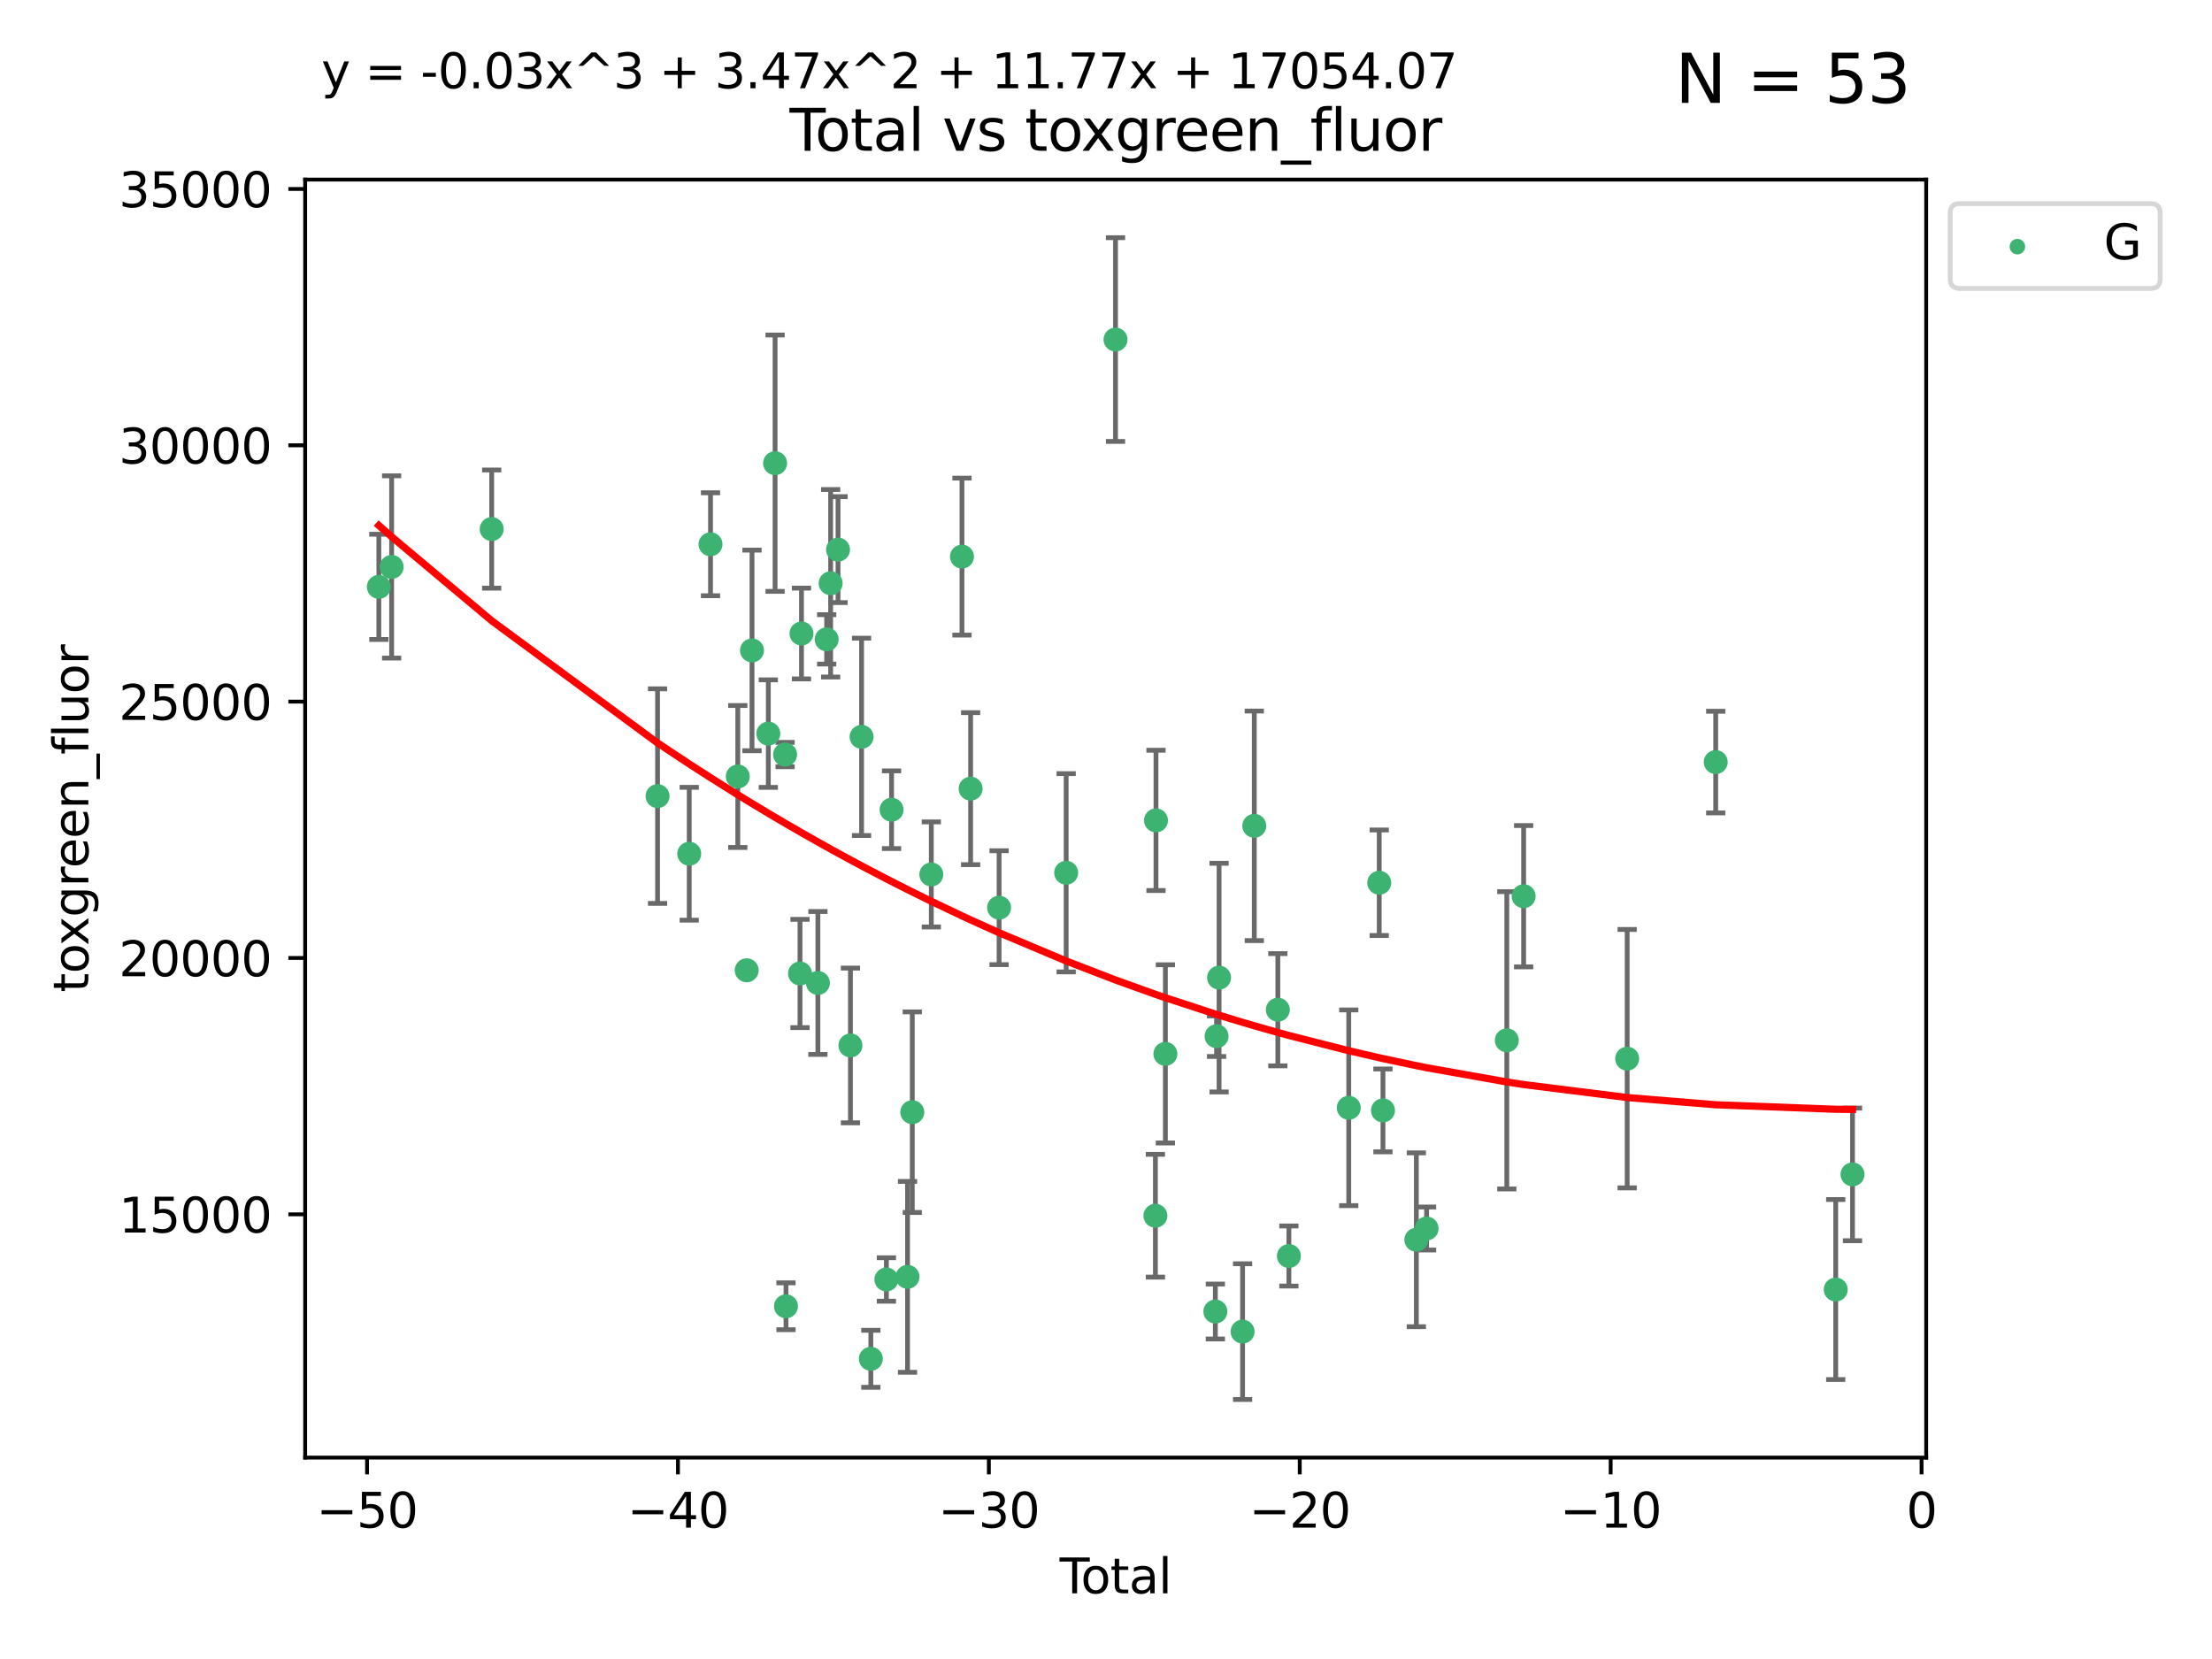 <?xml version="1.0" encoding="utf-8" standalone="no"?>
<!DOCTYPE svg PUBLIC "-//W3C//DTD SVG 1.1//EN"
  "http://www.w3.org/Graphics/SVG/1.1/DTD/svg11.dtd">
<svg xmlns:xlink="http://www.w3.org/1999/xlink" width="460.8pt" height="345.6pt" viewBox="0 0 460.8 345.6" xmlns="http://www.w3.org/2000/svg" version="1.1">
 <defs>
  <style type="text/css">*{stroke-linejoin: round; stroke-linecap: butt}</style>
 </defs>
 <g id="figure_1">
  <g id="patch_1">
   <path d="M 0 345.6 
L 460.8 345.6 
L 460.8 0 
L 0 0 
z
" style="fill: #ffffff"/>
  </g>
  <g id="axes_1">
   <g id="patch_2">
    <path d="M 63.571 303.64 
L 401.26 303.64 
L 401.26 37.411 
L 63.571 37.411 
z
" style="fill: #ffffff"/>
   </g>
   <g id="PathCollection_1">
    <defs>
     <path id="m91f491f680" d="M 0 1.118 
C 0.297 1.118 0.581 1 0.791 0.791 
C 1 0.581 1.118 0.297 1.118 0 
C 1.118 -0.297 1 -0.581 0.791 -0.791 
C 0.581 -1 0.297 -1.118 0 -1.118 
C -0.297 -1.118 -0.581 -1 -0.791 -0.791 
C -1 -0.581 -1.118 -0.297 -1.118 0 
C -1.118 0.297 -1 0.581 -0.791 0.791 
C -0.581 1 -0.297 1.118 0 1.118 
z
" style="stroke: #3cb371"/>
    </defs>
    <g clip-path="url(#p2f61e7cfe4)">
     <use xlink:href="#m91f491f680" x="78.921" y="122.253" style="fill: #3cb371; stroke: #3cb371"/>
     <use xlink:href="#m91f491f680" x="81.585" y="118.105" style="fill: #3cb371; stroke: #3cb371"/>
     <use xlink:href="#m91f491f680" x="102.426" y="110.213" style="fill: #3cb371; stroke: #3cb371"/>
     <use xlink:href="#m91f491f680" x="136.981" y="165.847" style="fill: #3cb371; stroke: #3cb371"/>
     <use xlink:href="#m91f491f680" x="143.58" y="177.849" style="fill: #3cb371; stroke: #3cb371"/>
     <use xlink:href="#m91f491f680" x="148.013" y="113.379" style="fill: #3cb371; stroke: #3cb371"/>
     <use xlink:href="#m91f491f680" x="153.697" y="161.756" style="fill: #3cb371; stroke: #3cb371"/>
     <use xlink:href="#m91f491f680" x="155.551" y="202.13" style="fill: #3cb371; stroke: #3cb371"/>
     <use xlink:href="#m91f491f680" x="156.656" y="135.495" style="fill: #3cb371; stroke: #3cb371"/>
     <use xlink:href="#m91f491f680" x="160.055" y="152.826" style="fill: #3cb371; stroke: #3cb371"/>
     <use xlink:href="#m91f491f680" x="161.465" y="96.493" style="fill: #3cb371; stroke: #3cb371"/>
     <use xlink:href="#m91f491f680" x="163.55" y="157.19" style="fill: #3cb371; stroke: #3cb371"/>
     <use xlink:href="#m91f491f680" x="163.736" y="272.122" style="fill: #3cb371; stroke: #3cb371"/>
     <use xlink:href="#m91f491f680" x="166.655" y="202.796" style="fill: #3cb371; stroke: #3cb371"/>
     <use xlink:href="#m91f491f680" x="166.964" y="131.973" style="fill: #3cb371; stroke: #3cb371"/>
     <use xlink:href="#m91f491f680" x="170.383" y="204.769" style="fill: #3cb371; stroke: #3cb371"/>
     <use xlink:href="#m91f491f680" x="172.208" y="133.189" style="fill: #3cb371; stroke: #3cb371"/>
     <use xlink:href="#m91f491f680" x="173.039" y="121.505" style="fill: #3cb371; stroke: #3cb371"/>
     <use xlink:href="#m91f491f680" x="174.578" y="114.498" style="fill: #3cb371; stroke: #3cb371"/>
     <use xlink:href="#m91f491f680" x="177.162" y="217.785" style="fill: #3cb371; stroke: #3cb371"/>
     <use xlink:href="#m91f491f680" x="179.48" y="153.495" style="fill: #3cb371; stroke: #3cb371"/>
     <use xlink:href="#m91f491f680" x="181.412" y="283.063" style="fill: #3cb371; stroke: #3cb371"/>
     <use xlink:href="#m91f491f680" x="184.653" y="266.536" style="fill: #3cb371; stroke: #3cb371"/>
     <use xlink:href="#m91f491f680" x="185.73" y="168.679" style="fill: #3cb371; stroke: #3cb371"/>
     <use xlink:href="#m91f491f680" x="189.057" y="265.991" style="fill: #3cb371; stroke: #3cb371"/>
     <use xlink:href="#m91f491f680" x="190.045" y="231.689" style="fill: #3cb371; stroke: #3cb371"/>
     <use xlink:href="#m91f491f680" x="194.01" y="182.162" style="fill: #3cb371; stroke: #3cb371"/>
     <use xlink:href="#m91f491f680" x="200.398" y="115.951" style="fill: #3cb371; stroke: #3cb371"/>
     <use xlink:href="#m91f491f680" x="202.198" y="164.29" style="fill: #3cb371; stroke: #3cb371"/>
     <use xlink:href="#m91f491f680" x="208.13" y="189.084" style="fill: #3cb371; stroke: #3cb371"/>
     <use xlink:href="#m91f491f680" x="222.101" y="181.812" style="fill: #3cb371; stroke: #3cb371"/>
     <use xlink:href="#m91f491f680" x="232.384" y="70.735" style="fill: #3cb371; stroke: #3cb371"/>
     <use xlink:href="#m91f491f680" x="240.693" y="253.261" style="fill: #3cb371; stroke: #3cb371"/>
     <use xlink:href="#m91f491f680" x="240.814" y="170.902" style="fill: #3cb371; stroke: #3cb371"/>
     <use xlink:href="#m91f491f680" x="242.772" y="219.542" style="fill: #3cb371; stroke: #3cb371"/>
     <use xlink:href="#m91f491f680" x="253.181" y="273.211" style="fill: #3cb371; stroke: #3cb371"/>
     <use xlink:href="#m91f491f680" x="253.434" y="215.864" style="fill: #3cb371; stroke: #3cb371"/>
     <use xlink:href="#m91f491f680" x="253.957" y="203.655" style="fill: #3cb371; stroke: #3cb371"/>
     <use xlink:href="#m91f491f680" x="258.854" y="277.4" style="fill: #3cb371; stroke: #3cb371"/>
     <use xlink:href="#m91f491f680" x="261.293" y="172.036" style="fill: #3cb371; stroke: #3cb371"/>
     <use xlink:href="#m91f491f680" x="266.199" y="210.344" style="fill: #3cb371; stroke: #3cb371"/>
     <use xlink:href="#m91f491f680" x="268.5" y="261.651" style="fill: #3cb371; stroke: #3cb371"/>
     <use xlink:href="#m91f491f680" x="280.97" y="230.774" style="fill: #3cb371; stroke: #3cb371"/>
     <use xlink:href="#m91f491f680" x="287.318" y="183.893" style="fill: #3cb371; stroke: #3cb371"/>
     <use xlink:href="#m91f491f680" x="288.097" y="231.317" style="fill: #3cb371; stroke: #3cb371"/>
     <use xlink:href="#m91f491f680" x="295.049" y="258.266" style="fill: #3cb371; stroke: #3cb371"/>
     <use xlink:href="#m91f491f680" x="297.183" y="255.921" style="fill: #3cb371; stroke: #3cb371"/>
     <use xlink:href="#m91f491f680" x="313.898" y="216.718" style="fill: #3cb371; stroke: #3cb371"/>
     <use xlink:href="#m91f491f680" x="317.401" y="186.698" style="fill: #3cb371; stroke: #3cb371"/>
     <use xlink:href="#m91f491f680" x="338.967" y="220.539" style="fill: #3cb371; stroke: #3cb371"/>
     <use xlink:href="#m91f491f680" x="357.415" y="158.758" style="fill: #3cb371; stroke: #3cb371"/>
     <use xlink:href="#m91f491f680" x="382.415" y="268.635" style="fill: #3cb371; stroke: #3cb371"/>
     <use xlink:href="#m91f491f680" x="385.911" y="244.647" style="fill: #3cb371; stroke: #3cb371"/>
    </g>
   </g>
   <g id="matplotlib.axis_1">
    <g id="xtick_1">
     <g id="line2d_1">
      <defs>
       <path id="m5ba657b0ce" d="M 0 0 
L 0 3.5 
" style="stroke: #000000; stroke-width: 0.8"/>
      </defs>
      <g>
       <use xlink:href="#m5ba657b0ce" x="76.462" y="303.64" style="stroke: #000000; stroke-width: 0.8"/>
      </g>
     </g>
     <g id="text_1">
      <!-- −50 -->
      <g transform="translate(65.909 318.238)scale(0.1 -0.1)">
       <defs>
        <path id="DejaVuSans-2212" d="M 678 2272 
L 4684 2272 
L 4684 1741 
L 678 1741 
L 678 2272 
z
" transform="scale(0.016)"/>
        <path id="DejaVuSans-35" d="M 691 4666 
L 3169 4666 
L 3169 4134 
L 1269 4134 
L 1269 2991 
Q 1406 3038 1543 3061 
Q 1681 3084 1819 3084 
Q 2600 3084 3056 2656 
Q 3513 2228 3513 1497 
Q 3513 744 3044 326 
Q 2575 -91 1722 -91 
Q 1428 -91 1123 -41 
Q 819 9 494 109 
L 494 744 
Q 775 591 1075 516 
Q 1375 441 1709 441 
Q 2250 441 2565 725 
Q 2881 1009 2881 1497 
Q 2881 1984 2565 2268 
Q 2250 2553 1709 2553 
Q 1456 2553 1204 2497 
Q 953 2441 691 2322 
L 691 4666 
z
" transform="scale(0.016)"/>
        <path id="DejaVuSans-30" d="M 2034 4250 
Q 1547 4250 1301 3770 
Q 1056 3291 1056 2328 
Q 1056 1369 1301 889 
Q 1547 409 2034 409 
Q 2525 409 2770 889 
Q 3016 1369 3016 2328 
Q 3016 3291 2770 3770 
Q 2525 4250 2034 4250 
z
M 2034 4750 
Q 2819 4750 3233 4129 
Q 3647 3509 3647 2328 
Q 3647 1150 3233 529 
Q 2819 -91 2034 -91 
Q 1250 -91 836 529 
Q 422 1150 422 2328 
Q 422 3509 836 4129 
Q 1250 4750 2034 4750 
z
" transform="scale(0.016)"/>
       </defs>
       <use xlink:href="#DejaVuSans-2212"/>
       <use xlink:href="#DejaVuSans-35" x="83.789"/>
       <use xlink:href="#DejaVuSans-30" x="147.412"/>
      </g>
     </g>
    </g>
    <g id="xtick_2">
     <g id="line2d_2">
      <g>
       <use xlink:href="#m5ba657b0ce" x="141.229" y="303.64" style="stroke: #000000; stroke-width: 0.8"/>
      </g>
     </g>
     <g id="text_2">
      <!-- −40 -->
      <g transform="translate(130.676 318.238)scale(0.1 -0.1)">
       <defs>
        <path id="DejaVuSans-34" d="M 2419 4116 
L 825 1625 
L 2419 1625 
L 2419 4116 
z
M 2253 4666 
L 3047 4666 
L 3047 1625 
L 3713 1625 
L 3713 1100 
L 3047 1100 
L 3047 0 
L 2419 0 
L 2419 1100 
L 313 1100 
L 313 1709 
L 2253 4666 
z
" transform="scale(0.016)"/>
       </defs>
       <use xlink:href="#DejaVuSans-2212"/>
       <use xlink:href="#DejaVuSans-34" x="83.789"/>
       <use xlink:href="#DejaVuSans-30" x="147.412"/>
      </g>
     </g>
    </g>
    <g id="xtick_3">
     <g id="line2d_3">
      <g>
       <use xlink:href="#m5ba657b0ce" x="205.996" y="303.64" style="stroke: #000000; stroke-width: 0.8"/>
      </g>
     </g>
     <g id="text_3">
      <!-- −30 -->
      <g transform="translate(195.444 318.238)scale(0.1 -0.1)">
       <defs>
        <path id="DejaVuSans-33" d="M 2597 2516 
Q 3050 2419 3304 2112 
Q 3559 1806 3559 1356 
Q 3559 666 3084 287 
Q 2609 -91 1734 -91 
Q 1441 -91 1130 -33 
Q 819 25 488 141 
L 488 750 
Q 750 597 1062 519 
Q 1375 441 1716 441 
Q 2309 441 2620 675 
Q 2931 909 2931 1356 
Q 2931 1769 2642 2001 
Q 2353 2234 1838 2234 
L 1294 2234 
L 1294 2753 
L 1863 2753 
Q 2328 2753 2575 2939 
Q 2822 3125 2822 3475 
Q 2822 3834 2567 4026 
Q 2313 4219 1838 4219 
Q 1578 4219 1281 4162 
Q 984 4106 628 3988 
L 628 4550 
Q 988 4650 1302 4700 
Q 1616 4750 1894 4750 
Q 2613 4750 3031 4423 
Q 3450 4097 3450 3541 
Q 3450 3153 3228 2886 
Q 3006 2619 2597 2516 
z
" transform="scale(0.016)"/>
       </defs>
       <use xlink:href="#DejaVuSans-2212"/>
       <use xlink:href="#DejaVuSans-33" x="83.789"/>
       <use xlink:href="#DejaVuSans-30" x="147.412"/>
      </g>
     </g>
    </g>
    <g id="xtick_4">
     <g id="line2d_4">
      <g>
       <use xlink:href="#m5ba657b0ce" x="270.763" y="303.64" style="stroke: #000000; stroke-width: 0.8"/>
      </g>
     </g>
     <g id="text_4">
      <!-- −20 -->
      <g transform="translate(260.211 318.238)scale(0.1 -0.1)">
       <defs>
        <path id="DejaVuSans-32" d="M 1228 531 
L 3431 531 
L 3431 0 
L 469 0 
L 469 531 
Q 828 903 1448 1529 
Q 2069 2156 2228 2338 
Q 2531 2678 2651 2914 
Q 2772 3150 2772 3378 
Q 2772 3750 2511 3984 
Q 2250 4219 1831 4219 
Q 1534 4219 1204 4116 
Q 875 4013 500 3803 
L 500 4441 
Q 881 4594 1212 4672 
Q 1544 4750 1819 4750 
Q 2544 4750 2975 4387 
Q 3406 4025 3406 3419 
Q 3406 3131 3298 2873 
Q 3191 2616 2906 2266 
Q 2828 2175 2409 1742 
Q 1991 1309 1228 531 
z
" transform="scale(0.016)"/>
       </defs>
       <use xlink:href="#DejaVuSans-2212"/>
       <use xlink:href="#DejaVuSans-32" x="83.789"/>
       <use xlink:href="#DejaVuSans-30" x="147.412"/>
      </g>
     </g>
    </g>
    <g id="xtick_5">
     <g id="line2d_5">
      <g>
       <use xlink:href="#m5ba657b0ce" x="335.531" y="303.64" style="stroke: #000000; stroke-width: 0.8"/>
      </g>
     </g>
     <g id="text_5">
      <!-- −10 -->
      <g transform="translate(324.978 318.238)scale(0.1 -0.1)">
       <defs>
        <path id="DejaVuSans-31" d="M 794 531 
L 1825 531 
L 1825 4091 
L 703 3866 
L 703 4441 
L 1819 4666 
L 2450 4666 
L 2450 531 
L 3481 531 
L 3481 0 
L 794 0 
L 794 531 
z
" transform="scale(0.016)"/>
       </defs>
       <use xlink:href="#DejaVuSans-2212"/>
       <use xlink:href="#DejaVuSans-31" x="83.789"/>
       <use xlink:href="#DejaVuSans-30" x="147.412"/>
      </g>
     </g>
    </g>
    <g id="xtick_6">
     <g id="line2d_6">
      <g>
       <use xlink:href="#m5ba657b0ce" x="400.298" y="303.64" style="stroke: #000000; stroke-width: 0.8"/>
      </g>
     </g>
     <g id="text_6">
      <!-- 0 -->
      <g transform="translate(397.117 318.238)scale(0.1 -0.1)">
       <use xlink:href="#DejaVuSans-30"/>
      </g>
     </g>
    </g>
    <g id="text_7">
     <!-- Total -->
     <g transform="translate(220.739 331.917)scale(0.1 -0.1)">
      <defs>
       <path id="DejaVuSans-54" d="M -19 4666 
L 3928 4666 
L 3928 4134 
L 2272 4134 
L 2272 0 
L 1638 0 
L 1638 4134 
L -19 4134 
L -19 4666 
z
" transform="scale(0.016)"/>
       <path id="DejaVuSans-6f" d="M 1959 3097 
Q 1497 3097 1228 2736 
Q 959 2375 959 1747 
Q 959 1119 1226 758 
Q 1494 397 1959 397 
Q 2419 397 2687 759 
Q 2956 1122 2956 1747 
Q 2956 2369 2687 2733 
Q 2419 3097 1959 3097 
z
M 1959 3584 
Q 2709 3584 3137 3096 
Q 3566 2609 3566 1747 
Q 3566 888 3137 398 
Q 2709 -91 1959 -91 
Q 1206 -91 779 398 
Q 353 888 353 1747 
Q 353 2609 779 3096 
Q 1206 3584 1959 3584 
z
" transform="scale(0.016)"/>
       <path id="DejaVuSans-74" d="M 1172 4494 
L 1172 3500 
L 2356 3500 
L 2356 3053 
L 1172 3053 
L 1172 1153 
Q 1172 725 1289 603 
Q 1406 481 1766 481 
L 2356 481 
L 2356 0 
L 1766 0 
Q 1100 0 847 248 
Q 594 497 594 1153 
L 594 3053 
L 172 3053 
L 172 3500 
L 594 3500 
L 594 4494 
L 1172 4494 
z
" transform="scale(0.016)"/>
       <path id="DejaVuSans-61" d="M 2194 1759 
Q 1497 1759 1228 1600 
Q 959 1441 959 1056 
Q 959 750 1161 570 
Q 1363 391 1709 391 
Q 2188 391 2477 730 
Q 2766 1069 2766 1631 
L 2766 1759 
L 2194 1759 
z
M 3341 1997 
L 3341 0 
L 2766 0 
L 2766 531 
Q 2569 213 2275 61 
Q 1981 -91 1556 -91 
Q 1019 -91 701 211 
Q 384 513 384 1019 
Q 384 1609 779 1909 
Q 1175 2209 1959 2209 
L 2766 2209 
L 2766 2266 
Q 2766 2663 2505 2880 
Q 2244 3097 1772 3097 
Q 1472 3097 1187 3025 
Q 903 2953 641 2809 
L 641 3341 
Q 956 3463 1253 3523 
Q 1550 3584 1831 3584 
Q 2591 3584 2966 3190 
Q 3341 2797 3341 1997 
z
" transform="scale(0.016)"/>
       <path id="DejaVuSans-6c" d="M 603 4863 
L 1178 4863 
L 1178 0 
L 603 0 
L 603 4863 
z
" transform="scale(0.016)"/>
      </defs>
      <use xlink:href="#DejaVuSans-54"/>
      <use xlink:href="#DejaVuSans-6f" x="44.084"/>
      <use xlink:href="#DejaVuSans-74" x="105.266"/>
      <use xlink:href="#DejaVuSans-61" x="144.475"/>
      <use xlink:href="#DejaVuSans-6c" x="205.754"/>
     </g>
    </g>
   </g>
   <g id="matplotlib.axis_2">
    <g id="ytick_1">
     <g id="line2d_7">
      <defs>
       <path id="mfe5c585b65" d="M 0 0 
L -3.5 0 
" style="stroke: #000000; stroke-width: 0.8"/>
      </defs>
      <g>
       <use xlink:href="#mfe5c585b65" x="63.571" y="252.962" style="stroke: #000000; stroke-width: 0.8"/>
      </g>
     </g>
     <g id="text_8">
      <!-- 15000 -->
      <g transform="translate(24.759 256.761)scale(0.1 -0.1)">
       <use xlink:href="#DejaVuSans-31"/>
       <use xlink:href="#DejaVuSans-35" x="63.623"/>
       <use xlink:href="#DejaVuSans-30" x="127.246"/>
       <use xlink:href="#DejaVuSans-30" x="190.869"/>
       <use xlink:href="#DejaVuSans-30" x="254.492"/>
      </g>
     </g>
    </g>
    <g id="ytick_2">
     <g id="line2d_8">
      <g>
       <use xlink:href="#mfe5c585b65" x="63.571" y="199.561" style="stroke: #000000; stroke-width: 0.8"/>
      </g>
     </g>
     <g id="text_9">
      <!-- 20000 -->
      <g transform="translate(24.759 203.361)scale(0.1 -0.1)">
       <use xlink:href="#DejaVuSans-32"/>
       <use xlink:href="#DejaVuSans-30" x="63.623"/>
       <use xlink:href="#DejaVuSans-30" x="127.246"/>
       <use xlink:href="#DejaVuSans-30" x="190.869"/>
       <use xlink:href="#DejaVuSans-30" x="254.492"/>
      </g>
     </g>
    </g>
    <g id="ytick_3">
     <g id="line2d_9">
      <g>
       <use xlink:href="#mfe5c585b65" x="63.571" y="146.161" style="stroke: #000000; stroke-width: 0.8"/>
      </g>
     </g>
     <g id="text_10">
      <!-- 25000 -->
      <g transform="translate(24.759 149.96)scale(0.1 -0.1)">
       <use xlink:href="#DejaVuSans-32"/>
       <use xlink:href="#DejaVuSans-35" x="63.623"/>
       <use xlink:href="#DejaVuSans-30" x="127.246"/>
       <use xlink:href="#DejaVuSans-30" x="190.869"/>
       <use xlink:href="#DejaVuSans-30" x="254.492"/>
      </g>
     </g>
    </g>
    <g id="ytick_4">
     <g id="line2d_10">
      <g>
       <use xlink:href="#mfe5c585b65" x="63.571" y="92.761" style="stroke: #000000; stroke-width: 0.8"/>
      </g>
     </g>
     <g id="text_11">
      <!-- 30000 -->
      <g transform="translate(24.759 96.56)scale(0.1 -0.1)">
       <use xlink:href="#DejaVuSans-33"/>
       <use xlink:href="#DejaVuSans-30" x="63.623"/>
       <use xlink:href="#DejaVuSans-30" x="127.246"/>
       <use xlink:href="#DejaVuSans-30" x="190.869"/>
       <use xlink:href="#DejaVuSans-30" x="254.492"/>
      </g>
     </g>
    </g>
    <g id="ytick_5">
     <g id="line2d_11">
      <g>
       <use xlink:href="#mfe5c585b65" x="63.571" y="39.361" style="stroke: #000000; stroke-width: 0.8"/>
      </g>
     </g>
     <g id="text_12">
      <!-- 35000 -->
      <g transform="translate(24.759 43.16)scale(0.1 -0.1)">
       <use xlink:href="#DejaVuSans-33"/>
       <use xlink:href="#DejaVuSans-35" x="63.623"/>
       <use xlink:href="#DejaVuSans-30" x="127.246"/>
       <use xlink:href="#DejaVuSans-30" x="190.869"/>
       <use xlink:href="#DejaVuSans-30" x="254.492"/>
      </g>
     </g>
    </g>
    <g id="text_13">
     <!-- toxgreen_fluor -->
     <g transform="translate(18.401 206.72)rotate(-90)scale(0.1 -0.1)">
      <defs>
       <path id="DejaVuSans-78" d="M 3513 3500 
L 2247 1797 
L 3578 0 
L 2900 0 
L 1881 1375 
L 863 0 
L 184 0 
L 1544 1831 
L 300 3500 
L 978 3500 
L 1906 2253 
L 2834 3500 
L 3513 3500 
z
" transform="scale(0.016)"/>
       <path id="DejaVuSans-67" d="M 2906 1791 
Q 2906 2416 2648 2759 
Q 2391 3103 1925 3103 
Q 1463 3103 1205 2759 
Q 947 2416 947 1791 
Q 947 1169 1205 825 
Q 1463 481 1925 481 
Q 2391 481 2648 825 
Q 2906 1169 2906 1791 
z
M 3481 434 
Q 3481 -459 3084 -895 
Q 2688 -1331 1869 -1331 
Q 1566 -1331 1297 -1286 
Q 1028 -1241 775 -1147 
L 775 -588 
Q 1028 -725 1275 -790 
Q 1522 -856 1778 -856 
Q 2344 -856 2625 -561 
Q 2906 -266 2906 331 
L 2906 616 
Q 2728 306 2450 153 
Q 2172 0 1784 0 
Q 1141 0 747 490 
Q 353 981 353 1791 
Q 353 2603 747 3093 
Q 1141 3584 1784 3584 
Q 2172 3584 2450 3431 
Q 2728 3278 2906 2969 
L 2906 3500 
L 3481 3500 
L 3481 434 
z
" transform="scale(0.016)"/>
       <path id="DejaVuSans-72" d="M 2631 2963 
Q 2534 3019 2420 3045 
Q 2306 3072 2169 3072 
Q 1681 3072 1420 2755 
Q 1159 2438 1159 1844 
L 1159 0 
L 581 0 
L 581 3500 
L 1159 3500 
L 1159 2956 
Q 1341 3275 1631 3429 
Q 1922 3584 2338 3584 
Q 2397 3584 2469 3576 
Q 2541 3569 2628 3553 
L 2631 2963 
z
" transform="scale(0.016)"/>
       <path id="DejaVuSans-65" d="M 3597 1894 
L 3597 1613 
L 953 1613 
Q 991 1019 1311 708 
Q 1631 397 2203 397 
Q 2534 397 2845 478 
Q 3156 559 3463 722 
L 3463 178 
Q 3153 47 2828 -22 
Q 2503 -91 2169 -91 
Q 1331 -91 842 396 
Q 353 884 353 1716 
Q 353 2575 817 3079 
Q 1281 3584 2069 3584 
Q 2775 3584 3186 3129 
Q 3597 2675 3597 1894 
z
M 3022 2063 
Q 3016 2534 2758 2815 
Q 2500 3097 2075 3097 
Q 1594 3097 1305 2825 
Q 1016 2553 972 2059 
L 3022 2063 
z
" transform="scale(0.016)"/>
       <path id="DejaVuSans-6e" d="M 3513 2113 
L 3513 0 
L 2938 0 
L 2938 2094 
Q 2938 2591 2744 2837 
Q 2550 3084 2163 3084 
Q 1697 3084 1428 2787 
Q 1159 2491 1159 1978 
L 1159 0 
L 581 0 
L 581 3500 
L 1159 3500 
L 1159 2956 
Q 1366 3272 1645 3428 
Q 1925 3584 2291 3584 
Q 2894 3584 3203 3211 
Q 3513 2838 3513 2113 
z
" transform="scale(0.016)"/>
       <path id="DejaVuSans-5f" d="M 3263 -1063 
L 3263 -1509 
L -63 -1509 
L -63 -1063 
L 3263 -1063 
z
" transform="scale(0.016)"/>
       <path id="DejaVuSans-66" d="M 2375 4863 
L 2375 4384 
L 1825 4384 
Q 1516 4384 1395 4259 
Q 1275 4134 1275 3809 
L 1275 3500 
L 2222 3500 
L 2222 3053 
L 1275 3053 
L 1275 0 
L 697 0 
L 697 3053 
L 147 3053 
L 147 3500 
L 697 3500 
L 697 3744 
Q 697 4328 969 4595 
Q 1241 4863 1831 4863 
L 2375 4863 
z
" transform="scale(0.016)"/>
       <path id="DejaVuSans-75" d="M 544 1381 
L 544 3500 
L 1119 3500 
L 1119 1403 
Q 1119 906 1312 657 
Q 1506 409 1894 409 
Q 2359 409 2629 706 
Q 2900 1003 2900 1516 
L 2900 3500 
L 3475 3500 
L 3475 0 
L 2900 0 
L 2900 538 
Q 2691 219 2414 64 
Q 2138 -91 1772 -91 
Q 1169 -91 856 284 
Q 544 659 544 1381 
z
M 1991 3584 
L 1991 3584 
z
" transform="scale(0.016)"/>
      </defs>
      <use xlink:href="#DejaVuSans-74"/>
      <use xlink:href="#DejaVuSans-6f" x="39.209"/>
      <use xlink:href="#DejaVuSans-78" x="97.266"/>
      <use xlink:href="#DejaVuSans-67" x="156.445"/>
      <use xlink:href="#DejaVuSans-72" x="219.922"/>
      <use xlink:href="#DejaVuSans-65" x="258.785"/>
      <use xlink:href="#DejaVuSans-65" x="320.309"/>
      <use xlink:href="#DejaVuSans-6e" x="381.832"/>
      <use xlink:href="#DejaVuSans-5f" x="445.211"/>
      <use xlink:href="#DejaVuSans-66" x="495.211"/>
      <use xlink:href="#DejaVuSans-6c" x="530.416"/>
      <use xlink:href="#DejaVuSans-75" x="558.199"/>
      <use xlink:href="#DejaVuSans-6f" x="621.578"/>
      <use xlink:href="#DejaVuSans-72" x="682.76"/>
     </g>
    </g>
   </g>
   <g id="LineCollection_1">
    <path d="M 78.921 133.212 
L 78.921 111.294 
" clip-path="url(#p2f61e7cfe4)" style="fill: none; stroke: #696969"/>
    <path d="M 81.585 137.091 
L 81.585 99.119 
" clip-path="url(#p2f61e7cfe4)" style="fill: none; stroke: #696969"/>
    <path d="M 102.426 122.523 
L 102.426 97.902 
" clip-path="url(#p2f61e7cfe4)" style="fill: none; stroke: #696969"/>
    <path d="M 136.981 188.199 
L 136.981 143.496 
" clip-path="url(#p2f61e7cfe4)" style="fill: none; stroke: #696969"/>
    <path d="M 143.58 191.686 
L 143.58 164.011 
" clip-path="url(#p2f61e7cfe4)" style="fill: none; stroke: #696969"/>
    <path d="M 148.013 124.103 
L 148.013 102.654 
" clip-path="url(#p2f61e7cfe4)" style="fill: none; stroke: #696969"/>
    <path d="M 153.697 176.541 
L 153.697 146.97 
" clip-path="url(#p2f61e7cfe4)" style="fill: none; stroke: #696969"/>
    <path d="M 155.551 202.929 
L 155.551 201.331 
" clip-path="url(#p2f61e7cfe4)" style="fill: none; stroke: #696969"/>
    <path d="M 156.656 156.391 
L 156.656 114.599 
" clip-path="url(#p2f61e7cfe4)" style="fill: none; stroke: #696969"/>
    <path d="M 160.055 164.03 
L 160.055 141.622 
" clip-path="url(#p2f61e7cfe4)" style="fill: none; stroke: #696969"/>
    <path d="M 161.465 123.196 
L 161.465 69.789 
" clip-path="url(#p2f61e7cfe4)" style="fill: none; stroke: #696969"/>
    <path d="M 163.55 159.729 
L 163.55 154.652 
" clip-path="url(#p2f61e7cfe4)" style="fill: none; stroke: #696969"/>
    <path d="M 163.736 277.006 
L 163.736 267.238 
" clip-path="url(#p2f61e7cfe4)" style="fill: none; stroke: #696969"/>
    <path d="M 166.655 214.079 
L 166.655 191.513 
" clip-path="url(#p2f61e7cfe4)" style="fill: none; stroke: #696969"/>
    <path d="M 166.964 141.427 
L 166.964 122.519 
" clip-path="url(#p2f61e7cfe4)" style="fill: none; stroke: #696969"/>
    <path d="M 170.383 219.652 
L 170.383 189.885 
" clip-path="url(#p2f61e7cfe4)" style="fill: none; stroke: #696969"/>
    <path d="M 172.208 138.334 
L 172.208 128.045 
" clip-path="url(#p2f61e7cfe4)" style="fill: none; stroke: #696969"/>
    <path d="M 173.039 141.036 
L 173.039 101.974 
" clip-path="url(#p2f61e7cfe4)" style="fill: none; stroke: #696969"/>
    <path d="M 174.578 125.528 
L 174.578 103.467 
" clip-path="url(#p2f61e7cfe4)" style="fill: none; stroke: #696969"/>
    <path d="M 177.162 233.901 
L 177.162 201.669 
" clip-path="url(#p2f61e7cfe4)" style="fill: none; stroke: #696969"/>
    <path d="M 179.48 174.057 
L 179.48 132.934 
" clip-path="url(#p2f61e7cfe4)" style="fill: none; stroke: #696969"/>
    <path d="M 181.412 289.001 
L 181.412 277.124 
" clip-path="url(#p2f61e7cfe4)" style="fill: none; stroke: #696969"/>
    <path d="M 184.653 271.062 
L 184.653 262.01 
" clip-path="url(#p2f61e7cfe4)" style="fill: none; stroke: #696969"/>
    <path d="M 185.73 176.773 
L 185.73 160.586 
" clip-path="url(#p2f61e7cfe4)" style="fill: none; stroke: #696969"/>
    <path d="M 189.057 285.877 
L 189.057 246.106 
" clip-path="url(#p2f61e7cfe4)" style="fill: none; stroke: #696969"/>
    <path d="M 190.045 252.581 
L 190.045 210.798 
" clip-path="url(#p2f61e7cfe4)" style="fill: none; stroke: #696969"/>
    <path d="M 194.01 193.107 
L 194.01 171.217 
" clip-path="url(#p2f61e7cfe4)" style="fill: none; stroke: #696969"/>
    <path d="M 200.398 132.302 
L 200.398 99.601 
" clip-path="url(#p2f61e7cfe4)" style="fill: none; stroke: #696969"/>
    <path d="M 202.198 180.12 
L 202.198 148.46 
" clip-path="url(#p2f61e7cfe4)" style="fill: none; stroke: #696969"/>
    <path d="M 208.13 200.948 
L 208.13 177.221 
" clip-path="url(#p2f61e7cfe4)" style="fill: none; stroke: #696969"/>
    <path d="M 222.101 202.463 
L 222.101 161.16 
" clip-path="url(#p2f61e7cfe4)" style="fill: none; stroke: #696969"/>
    <path d="M 232.384 91.958 
L 232.384 49.513 
" clip-path="url(#p2f61e7cfe4)" style="fill: none; stroke: #696969"/>
    <path d="M 240.693 266.049 
L 240.693 240.473 
" clip-path="url(#p2f61e7cfe4)" style="fill: none; stroke: #696969"/>
    <path d="M 240.814 185.513 
L 240.814 156.291 
" clip-path="url(#p2f61e7cfe4)" style="fill: none; stroke: #696969"/>
    <path d="M 242.772 238.103 
L 242.772 200.981 
" clip-path="url(#p2f61e7cfe4)" style="fill: none; stroke: #696969"/>
    <path d="M 253.181 278.928 
L 253.181 267.493 
" clip-path="url(#p2f61e7cfe4)" style="fill: none; stroke: #696969"/>
    <path d="M 253.434 220.086 
L 253.434 211.642 
" clip-path="url(#p2f61e7cfe4)" style="fill: none; stroke: #696969"/>
    <path d="M 253.957 227.476 
L 253.957 179.833 
" clip-path="url(#p2f61e7cfe4)" style="fill: none; stroke: #696969"/>
    <path d="M 258.854 291.539 
L 258.854 263.261 
" clip-path="url(#p2f61e7cfe4)" style="fill: none; stroke: #696969"/>
    <path d="M 261.293 195.943 
L 261.293 148.129 
" clip-path="url(#p2f61e7cfe4)" style="fill: none; stroke: #696969"/>
    <path d="M 266.199 222.034 
L 266.199 198.654 
" clip-path="url(#p2f61e7cfe4)" style="fill: none; stroke: #696969"/>
    <path d="M 268.5 267.907 
L 268.5 255.394 
" clip-path="url(#p2f61e7cfe4)" style="fill: none; stroke: #696969"/>
    <path d="M 280.97 251.156 
L 280.97 210.391 
" clip-path="url(#p2f61e7cfe4)" style="fill: none; stroke: #696969"/>
    <path d="M 287.318 194.886 
L 287.318 172.9 
" clip-path="url(#p2f61e7cfe4)" style="fill: none; stroke: #696969"/>
    <path d="M 288.097 239.947 
L 288.097 222.687 
" clip-path="url(#p2f61e7cfe4)" style="fill: none; stroke: #696969"/>
    <path d="M 295.049 276.373 
L 295.049 240.159 
" clip-path="url(#p2f61e7cfe4)" style="fill: none; stroke: #696969"/>
    <path d="M 297.183 260.402 
L 297.183 251.44 
" clip-path="url(#p2f61e7cfe4)" style="fill: none; stroke: #696969"/>
    <path d="M 313.898 247.684 
L 313.898 185.753 
" clip-path="url(#p2f61e7cfe4)" style="fill: none; stroke: #696969"/>
    <path d="M 317.401 201.418 
L 317.401 171.977 
" clip-path="url(#p2f61e7cfe4)" style="fill: none; stroke: #696969"/>
    <path d="M 338.967 247.456 
L 338.967 193.623 
" clip-path="url(#p2f61e7cfe4)" style="fill: none; stroke: #696969"/>
    <path d="M 357.415 169.349 
L 357.415 148.167 
" clip-path="url(#p2f61e7cfe4)" style="fill: none; stroke: #696969"/>
    <path d="M 382.415 287.389 
L 382.415 249.881 
" clip-path="url(#p2f61e7cfe4)" style="fill: none; stroke: #696969"/>
    <path d="M 385.911 258.464 
L 385.911 230.831 
" clip-path="url(#p2f61e7cfe4)" style="fill: none; stroke: #696969"/>
   </g>
   <g id="line2d_12">
    <defs>
     <path id="mc0cb294f99" d="M 2 0 
L -2 -0 
" style="stroke: #696969"/>
    </defs>
    <g clip-path="url(#p2f61e7cfe4)">
     <use xlink:href="#mc0cb294f99" x="78.921" y="133.212" style="fill: #696969; stroke: #696969"/>
     <use xlink:href="#mc0cb294f99" x="81.585" y="137.091" style="fill: #696969; stroke: #696969"/>
     <use xlink:href="#mc0cb294f99" x="102.426" y="122.523" style="fill: #696969; stroke: #696969"/>
     <use xlink:href="#mc0cb294f99" x="136.981" y="188.199" style="fill: #696969; stroke: #696969"/>
     <use xlink:href="#mc0cb294f99" x="143.58" y="191.686" style="fill: #696969; stroke: #696969"/>
     <use xlink:href="#mc0cb294f99" x="148.013" y="124.103" style="fill: #696969; stroke: #696969"/>
     <use xlink:href="#mc0cb294f99" x="153.697" y="176.541" style="fill: #696969; stroke: #696969"/>
     <use xlink:href="#mc0cb294f99" x="155.551" y="202.929" style="fill: #696969; stroke: #696969"/>
     <use xlink:href="#mc0cb294f99" x="156.656" y="156.391" style="fill: #696969; stroke: #696969"/>
     <use xlink:href="#mc0cb294f99" x="160.055" y="164.03" style="fill: #696969; stroke: #696969"/>
     <use xlink:href="#mc0cb294f99" x="161.465" y="123.196" style="fill: #696969; stroke: #696969"/>
     <use xlink:href="#mc0cb294f99" x="163.55" y="159.729" style="fill: #696969; stroke: #696969"/>
     <use xlink:href="#mc0cb294f99" x="163.736" y="277.006" style="fill: #696969; stroke: #696969"/>
     <use xlink:href="#mc0cb294f99" x="166.655" y="214.079" style="fill: #696969; stroke: #696969"/>
     <use xlink:href="#mc0cb294f99" x="166.964" y="141.427" style="fill: #696969; stroke: #696969"/>
     <use xlink:href="#mc0cb294f99" x="170.383" y="219.652" style="fill: #696969; stroke: #696969"/>
     <use xlink:href="#mc0cb294f99" x="172.208" y="138.334" style="fill: #696969; stroke: #696969"/>
     <use xlink:href="#mc0cb294f99" x="173.039" y="141.036" style="fill: #696969; stroke: #696969"/>
     <use xlink:href="#mc0cb294f99" x="174.578" y="125.528" style="fill: #696969; stroke: #696969"/>
     <use xlink:href="#mc0cb294f99" x="177.162" y="233.901" style="fill: #696969; stroke: #696969"/>
     <use xlink:href="#mc0cb294f99" x="179.48" y="174.057" style="fill: #696969; stroke: #696969"/>
     <use xlink:href="#mc0cb294f99" x="181.412" y="289.001" style="fill: #696969; stroke: #696969"/>
     <use xlink:href="#mc0cb294f99" x="184.653" y="271.062" style="fill: #696969; stroke: #696969"/>
     <use xlink:href="#mc0cb294f99" x="185.73" y="176.773" style="fill: #696969; stroke: #696969"/>
     <use xlink:href="#mc0cb294f99" x="189.057" y="285.877" style="fill: #696969; stroke: #696969"/>
     <use xlink:href="#mc0cb294f99" x="190.045" y="252.581" style="fill: #696969; stroke: #696969"/>
     <use xlink:href="#mc0cb294f99" x="194.01" y="193.107" style="fill: #696969; stroke: #696969"/>
     <use xlink:href="#mc0cb294f99" x="200.398" y="132.302" style="fill: #696969; stroke: #696969"/>
     <use xlink:href="#mc0cb294f99" x="202.198" y="180.12" style="fill: #696969; stroke: #696969"/>
     <use xlink:href="#mc0cb294f99" x="208.13" y="200.948" style="fill: #696969; stroke: #696969"/>
     <use xlink:href="#mc0cb294f99" x="222.101" y="202.463" style="fill: #696969; stroke: #696969"/>
     <use xlink:href="#mc0cb294f99" x="232.384" y="91.958" style="fill: #696969; stroke: #696969"/>
     <use xlink:href="#mc0cb294f99" x="240.693" y="266.049" style="fill: #696969; stroke: #696969"/>
     <use xlink:href="#mc0cb294f99" x="240.814" y="185.513" style="fill: #696969; stroke: #696969"/>
     <use xlink:href="#mc0cb294f99" x="242.772" y="238.103" style="fill: #696969; stroke: #696969"/>
     <use xlink:href="#mc0cb294f99" x="253.181" y="278.928" style="fill: #696969; stroke: #696969"/>
     <use xlink:href="#mc0cb294f99" x="253.434" y="220.086" style="fill: #696969; stroke: #696969"/>
     <use xlink:href="#mc0cb294f99" x="253.957" y="227.476" style="fill: #696969; stroke: #696969"/>
     <use xlink:href="#mc0cb294f99" x="258.854" y="291.539" style="fill: #696969; stroke: #696969"/>
     <use xlink:href="#mc0cb294f99" x="261.293" y="195.943" style="fill: #696969; stroke: #696969"/>
     <use xlink:href="#mc0cb294f99" x="266.199" y="222.034" style="fill: #696969; stroke: #696969"/>
     <use xlink:href="#mc0cb294f99" x="268.5" y="267.907" style="fill: #696969; stroke: #696969"/>
     <use xlink:href="#mc0cb294f99" x="280.97" y="251.156" style="fill: #696969; stroke: #696969"/>
     <use xlink:href="#mc0cb294f99" x="287.318" y="194.886" style="fill: #696969; stroke: #696969"/>
     <use xlink:href="#mc0cb294f99" x="288.097" y="239.947" style="fill: #696969; stroke: #696969"/>
     <use xlink:href="#mc0cb294f99" x="295.049" y="276.373" style="fill: #696969; stroke: #696969"/>
     <use xlink:href="#mc0cb294f99" x="297.183" y="260.402" style="fill: #696969; stroke: #696969"/>
     <use xlink:href="#mc0cb294f99" x="313.898" y="247.684" style="fill: #696969; stroke: #696969"/>
     <use xlink:href="#mc0cb294f99" x="317.401" y="201.418" style="fill: #696969; stroke: #696969"/>
     <use xlink:href="#mc0cb294f99" x="338.967" y="247.456" style="fill: #696969; stroke: #696969"/>
     <use xlink:href="#mc0cb294f99" x="357.415" y="169.349" style="fill: #696969; stroke: #696969"/>
     <use xlink:href="#mc0cb294f99" x="382.415" y="287.389" style="fill: #696969; stroke: #696969"/>
     <use xlink:href="#mc0cb294f99" x="385.911" y="258.464" style="fill: #696969; stroke: #696969"/>
    </g>
   </g>
   <g id="line2d_13">
    <g clip-path="url(#p2f61e7cfe4)">
     <use xlink:href="#mc0cb294f99" x="78.921" y="111.294" style="fill: #696969; stroke: #696969"/>
     <use xlink:href="#mc0cb294f99" x="81.585" y="99.119" style="fill: #696969; stroke: #696969"/>
     <use xlink:href="#mc0cb294f99" x="102.426" y="97.902" style="fill: #696969; stroke: #696969"/>
     <use xlink:href="#mc0cb294f99" x="136.981" y="143.496" style="fill: #696969; stroke: #696969"/>
     <use xlink:href="#mc0cb294f99" x="143.58" y="164.011" style="fill: #696969; stroke: #696969"/>
     <use xlink:href="#mc0cb294f99" x="148.013" y="102.654" style="fill: #696969; stroke: #696969"/>
     <use xlink:href="#mc0cb294f99" x="153.697" y="146.97" style="fill: #696969; stroke: #696969"/>
     <use xlink:href="#mc0cb294f99" x="155.551" y="201.331" style="fill: #696969; stroke: #696969"/>
     <use xlink:href="#mc0cb294f99" x="156.656" y="114.599" style="fill: #696969; stroke: #696969"/>
     <use xlink:href="#mc0cb294f99" x="160.055" y="141.622" style="fill: #696969; stroke: #696969"/>
     <use xlink:href="#mc0cb294f99" x="161.465" y="69.789" style="fill: #696969; stroke: #696969"/>
     <use xlink:href="#mc0cb294f99" x="163.55" y="154.652" style="fill: #696969; stroke: #696969"/>
     <use xlink:href="#mc0cb294f99" x="163.736" y="267.238" style="fill: #696969; stroke: #696969"/>
     <use xlink:href="#mc0cb294f99" x="166.655" y="191.513" style="fill: #696969; stroke: #696969"/>
     <use xlink:href="#mc0cb294f99" x="166.964" y="122.519" style="fill: #696969; stroke: #696969"/>
     <use xlink:href="#mc0cb294f99" x="170.383" y="189.885" style="fill: #696969; stroke: #696969"/>
     <use xlink:href="#mc0cb294f99" x="172.208" y="128.045" style="fill: #696969; stroke: #696969"/>
     <use xlink:href="#mc0cb294f99" x="173.039" y="101.974" style="fill: #696969; stroke: #696969"/>
     <use xlink:href="#mc0cb294f99" x="174.578" y="103.467" style="fill: #696969; stroke: #696969"/>
     <use xlink:href="#mc0cb294f99" x="177.162" y="201.669" style="fill: #696969; stroke: #696969"/>
     <use xlink:href="#mc0cb294f99" x="179.48" y="132.934" style="fill: #696969; stroke: #696969"/>
     <use xlink:href="#mc0cb294f99" x="181.412" y="277.124" style="fill: #696969; stroke: #696969"/>
     <use xlink:href="#mc0cb294f99" x="184.653" y="262.01" style="fill: #696969; stroke: #696969"/>
     <use xlink:href="#mc0cb294f99" x="185.73" y="160.586" style="fill: #696969; stroke: #696969"/>
     <use xlink:href="#mc0cb294f99" x="189.057" y="246.106" style="fill: #696969; stroke: #696969"/>
     <use xlink:href="#mc0cb294f99" x="190.045" y="210.798" style="fill: #696969; stroke: #696969"/>
     <use xlink:href="#mc0cb294f99" x="194.01" y="171.217" style="fill: #696969; stroke: #696969"/>
     <use xlink:href="#mc0cb294f99" x="200.398" y="99.601" style="fill: #696969; stroke: #696969"/>
     <use xlink:href="#mc0cb294f99" x="202.198" y="148.46" style="fill: #696969; stroke: #696969"/>
     <use xlink:href="#mc0cb294f99" x="208.13" y="177.221" style="fill: #696969; stroke: #696969"/>
     <use xlink:href="#mc0cb294f99" x="222.101" y="161.16" style="fill: #696969; stroke: #696969"/>
     <use xlink:href="#mc0cb294f99" x="232.384" y="49.513" style="fill: #696969; stroke: #696969"/>
     <use xlink:href="#mc0cb294f99" x="240.693" y="240.473" style="fill: #696969; stroke: #696969"/>
     <use xlink:href="#mc0cb294f99" x="240.814" y="156.291" style="fill: #696969; stroke: #696969"/>
     <use xlink:href="#mc0cb294f99" x="242.772" y="200.981" style="fill: #696969; stroke: #696969"/>
     <use xlink:href="#mc0cb294f99" x="253.181" y="267.493" style="fill: #696969; stroke: #696969"/>
     <use xlink:href="#mc0cb294f99" x="253.434" y="211.642" style="fill: #696969; stroke: #696969"/>
     <use xlink:href="#mc0cb294f99" x="253.957" y="179.833" style="fill: #696969; stroke: #696969"/>
     <use xlink:href="#mc0cb294f99" x="258.854" y="263.261" style="fill: #696969; stroke: #696969"/>
     <use xlink:href="#mc0cb294f99" x="261.293" y="148.129" style="fill: #696969; stroke: #696969"/>
     <use xlink:href="#mc0cb294f99" x="266.199" y="198.654" style="fill: #696969; stroke: #696969"/>
     <use xlink:href="#mc0cb294f99" x="268.5" y="255.394" style="fill: #696969; stroke: #696969"/>
     <use xlink:href="#mc0cb294f99" x="280.97" y="210.391" style="fill: #696969; stroke: #696969"/>
     <use xlink:href="#mc0cb294f99" x="287.318" y="172.9" style="fill: #696969; stroke: #696969"/>
     <use xlink:href="#mc0cb294f99" x="288.097" y="222.687" style="fill: #696969; stroke: #696969"/>
     <use xlink:href="#mc0cb294f99" x="295.049" y="240.159" style="fill: #696969; stroke: #696969"/>
     <use xlink:href="#mc0cb294f99" x="297.183" y="251.44" style="fill: #696969; stroke: #696969"/>
     <use xlink:href="#mc0cb294f99" x="313.898" y="185.753" style="fill: #696969; stroke: #696969"/>
     <use xlink:href="#mc0cb294f99" x="317.401" y="171.977" style="fill: #696969; stroke: #696969"/>
     <use xlink:href="#mc0cb294f99" x="338.967" y="193.623" style="fill: #696969; stroke: #696969"/>
     <use xlink:href="#mc0cb294f99" x="357.415" y="148.167" style="fill: #696969; stroke: #696969"/>
     <use xlink:href="#mc0cb294f99" x="382.415" y="249.881" style="fill: #696969; stroke: #696969"/>
     <use xlink:href="#mc0cb294f99" x="385.911" y="230.831" style="fill: #696969; stroke: #696969"/>
    </g>
   </g>
   <g id="line2d_14">
    <path d="M 78.921 109.462 
L 81.585 111.819 
L 102.426 129.31 
L 136.981 154.768 
L 143.58 159.145 
L 148.013 162.001 
L 153.697 165.564 
L 155.551 166.702 
L 156.656 167.375 
L 160.055 169.419 
L 161.465 170.256 
L 163.55 171.481 
L 163.736 171.59 
L 166.655 173.278 
L 166.964 173.456 
L 170.383 175.395 
L 172.208 176.414 
L 173.039 176.874 
L 174.578 177.721 
L 177.162 179.125 
L 179.48 180.367 
L 181.412 181.388 
L 184.653 183.075 
L 185.73 183.628 
L 189.057 185.313 
L 190.045 185.807 
L 194.01 187.757 
L 200.398 190.796 
L 202.198 191.63 
L 208.13 194.306 
L 222.101 200.19 
L 232.384 204.153 
L 240.693 207.132 
L 240.814 207.175 
L 242.772 207.847 
L 253.181 211.246 
L 253.434 211.324 
L 253.957 211.487 
L 258.854 212.972 
L 261.293 213.688 
L 266.199 215.079 
L 268.5 215.709 
L 280.97 218.884 
L 287.318 220.347 
L 288.097 220.52 
L 295.049 221.992 
L 297.183 222.42 
L 313.898 225.393 
L 317.401 225.932 
L 338.967 228.635 
L 357.415 230.144 
L 382.415 231.082 
L 385.911 231.117 
" clip-path="url(#p2f61e7cfe4)" style="fill: none; stroke: #ff0000; stroke-width: 1.5; stroke-linecap: square"/>
   </g>
   <g id="line2d_15">
    <defs>
     <path id="mc6987f1bee" d="M 0 2 
C 0.53 2 1.039 1.789 1.414 1.414 
C 1.789 1.039 2 0.53 2 0 
C 2 -0.53 1.789 -1.039 1.414 -1.414 
C 1.039 -1.789 0.53 -2 0 -2 
C -0.53 -2 -1.039 -1.789 -1.414 -1.414 
C -1.789 -1.039 -2 -0.53 -2 0 
C -2 0.53 -1.789 1.039 -1.414 1.414 
C -1.039 1.789 -0.53 2 0 2 
z
" style="stroke: #3cb371"/>
    </defs>
    <g clip-path="url(#p2f61e7cfe4)">
     <use xlink:href="#mc6987f1bee" x="78.921" y="122.253" style="fill: #3cb371; stroke: #3cb371"/>
     <use xlink:href="#mc6987f1bee" x="81.585" y="118.105" style="fill: #3cb371; stroke: #3cb371"/>
     <use xlink:href="#mc6987f1bee" x="102.426" y="110.213" style="fill: #3cb371; stroke: #3cb371"/>
     <use xlink:href="#mc6987f1bee" x="136.981" y="165.847" style="fill: #3cb371; stroke: #3cb371"/>
     <use xlink:href="#mc6987f1bee" x="143.58" y="177.849" style="fill: #3cb371; stroke: #3cb371"/>
     <use xlink:href="#mc6987f1bee" x="148.013" y="113.379" style="fill: #3cb371; stroke: #3cb371"/>
     <use xlink:href="#mc6987f1bee" x="153.697" y="161.756" style="fill: #3cb371; stroke: #3cb371"/>
     <use xlink:href="#mc6987f1bee" x="155.551" y="202.13" style="fill: #3cb371; stroke: #3cb371"/>
     <use xlink:href="#mc6987f1bee" x="156.656" y="135.495" style="fill: #3cb371; stroke: #3cb371"/>
     <use xlink:href="#mc6987f1bee" x="160.055" y="152.826" style="fill: #3cb371; stroke: #3cb371"/>
     <use xlink:href="#mc6987f1bee" x="161.465" y="96.493" style="fill: #3cb371; stroke: #3cb371"/>
     <use xlink:href="#mc6987f1bee" x="163.55" y="157.19" style="fill: #3cb371; stroke: #3cb371"/>
     <use xlink:href="#mc6987f1bee" x="163.736" y="272.122" style="fill: #3cb371; stroke: #3cb371"/>
     <use xlink:href="#mc6987f1bee" x="166.655" y="202.796" style="fill: #3cb371; stroke: #3cb371"/>
     <use xlink:href="#mc6987f1bee" x="166.964" y="131.973" style="fill: #3cb371; stroke: #3cb371"/>
     <use xlink:href="#mc6987f1bee" x="170.383" y="204.769" style="fill: #3cb371; stroke: #3cb371"/>
     <use xlink:href="#mc6987f1bee" x="172.208" y="133.189" style="fill: #3cb371; stroke: #3cb371"/>
     <use xlink:href="#mc6987f1bee" x="173.039" y="121.505" style="fill: #3cb371; stroke: #3cb371"/>
     <use xlink:href="#mc6987f1bee" x="174.578" y="114.498" style="fill: #3cb371; stroke: #3cb371"/>
     <use xlink:href="#mc6987f1bee" x="177.162" y="217.785" style="fill: #3cb371; stroke: #3cb371"/>
     <use xlink:href="#mc6987f1bee" x="179.48" y="153.495" style="fill: #3cb371; stroke: #3cb371"/>
     <use xlink:href="#mc6987f1bee" x="181.412" y="283.063" style="fill: #3cb371; stroke: #3cb371"/>
     <use xlink:href="#mc6987f1bee" x="184.653" y="266.536" style="fill: #3cb371; stroke: #3cb371"/>
     <use xlink:href="#mc6987f1bee" x="185.73" y="168.679" style="fill: #3cb371; stroke: #3cb371"/>
     <use xlink:href="#mc6987f1bee" x="189.057" y="265.991" style="fill: #3cb371; stroke: #3cb371"/>
     <use xlink:href="#mc6987f1bee" x="190.045" y="231.689" style="fill: #3cb371; stroke: #3cb371"/>
     <use xlink:href="#mc6987f1bee" x="194.01" y="182.162" style="fill: #3cb371; stroke: #3cb371"/>
     <use xlink:href="#mc6987f1bee" x="200.398" y="115.951" style="fill: #3cb371; stroke: #3cb371"/>
     <use xlink:href="#mc6987f1bee" x="202.198" y="164.29" style="fill: #3cb371; stroke: #3cb371"/>
     <use xlink:href="#mc6987f1bee" x="208.13" y="189.084" style="fill: #3cb371; stroke: #3cb371"/>
     <use xlink:href="#mc6987f1bee" x="222.101" y="181.812" style="fill: #3cb371; stroke: #3cb371"/>
     <use xlink:href="#mc6987f1bee" x="232.384" y="70.735" style="fill: #3cb371; stroke: #3cb371"/>
     <use xlink:href="#mc6987f1bee" x="240.693" y="253.261" style="fill: #3cb371; stroke: #3cb371"/>
     <use xlink:href="#mc6987f1bee" x="240.814" y="170.902" style="fill: #3cb371; stroke: #3cb371"/>
     <use xlink:href="#mc6987f1bee" x="242.772" y="219.542" style="fill: #3cb371; stroke: #3cb371"/>
     <use xlink:href="#mc6987f1bee" x="253.181" y="273.211" style="fill: #3cb371; stroke: #3cb371"/>
     <use xlink:href="#mc6987f1bee" x="253.434" y="215.864" style="fill: #3cb371; stroke: #3cb371"/>
     <use xlink:href="#mc6987f1bee" x="253.957" y="203.655" style="fill: #3cb371; stroke: #3cb371"/>
     <use xlink:href="#mc6987f1bee" x="258.854" y="277.4" style="fill: #3cb371; stroke: #3cb371"/>
     <use xlink:href="#mc6987f1bee" x="261.293" y="172.036" style="fill: #3cb371; stroke: #3cb371"/>
     <use xlink:href="#mc6987f1bee" x="266.199" y="210.344" style="fill: #3cb371; stroke: #3cb371"/>
     <use xlink:href="#mc6987f1bee" x="268.5" y="261.651" style="fill: #3cb371; stroke: #3cb371"/>
     <use xlink:href="#mc6987f1bee" x="280.97" y="230.774" style="fill: #3cb371; stroke: #3cb371"/>
     <use xlink:href="#mc6987f1bee" x="287.318" y="183.893" style="fill: #3cb371; stroke: #3cb371"/>
     <use xlink:href="#mc6987f1bee" x="288.097" y="231.317" style="fill: #3cb371; stroke: #3cb371"/>
     <use xlink:href="#mc6987f1bee" x="295.049" y="258.266" style="fill: #3cb371; stroke: #3cb371"/>
     <use xlink:href="#mc6987f1bee" x="297.183" y="255.921" style="fill: #3cb371; stroke: #3cb371"/>
     <use xlink:href="#mc6987f1bee" x="313.898" y="216.718" style="fill: #3cb371; stroke: #3cb371"/>
     <use xlink:href="#mc6987f1bee" x="317.401" y="186.698" style="fill: #3cb371; stroke: #3cb371"/>
     <use xlink:href="#mc6987f1bee" x="338.967" y="220.539" style="fill: #3cb371; stroke: #3cb371"/>
     <use xlink:href="#mc6987f1bee" x="357.415" y="158.758" style="fill: #3cb371; stroke: #3cb371"/>
     <use xlink:href="#mc6987f1bee" x="382.415" y="268.635" style="fill: #3cb371; stroke: #3cb371"/>
     <use xlink:href="#mc6987f1bee" x="385.911" y="244.647" style="fill: #3cb371; stroke: #3cb371"/>
    </g>
   </g>
   <g id="patch_3">
    <path d="M 63.571 303.64 
L 63.571 37.411 
" style="fill: none; stroke: #000000; stroke-width: 0.8; stroke-linejoin: miter; stroke-linecap: square"/>
   </g>
   <g id="patch_4">
    <path d="M 401.26 303.64 
L 401.26 37.411 
" style="fill: none; stroke: #000000; stroke-width: 0.8; stroke-linejoin: miter; stroke-linecap: square"/>
   </g>
   <g id="patch_5">
    <path d="M 63.571 303.64 
L 401.26 303.64 
" style="fill: none; stroke: #000000; stroke-width: 0.8; stroke-linejoin: miter; stroke-linecap: square"/>
   </g>
   <g id="patch_6">
    <path d="M 63.571 37.411 
L 401.26 37.411 
" style="fill: none; stroke: #000000; stroke-width: 0.8; stroke-linejoin: miter; stroke-linecap: square"/>
   </g>
   <g id="text_14">
    <!-- N = 53 -->
    <g transform="translate(348.964 21.426)scale(0.14 -0.14)">
     <defs>
      <path id="DejaVuSans-4e" d="M 628 4666 
L 1478 4666 
L 3547 763 
L 3547 4666 
L 4159 4666 
L 4159 0 
L 3309 0 
L 1241 3903 
L 1241 0 
L 628 0 
L 628 4666 
z
" transform="scale(0.016)"/>
      <path id="DejaVuSans-20" transform="scale(0.016)"/>
      <path id="DejaVuSans-3d" d="M 678 2906 
L 4684 2906 
L 4684 2381 
L 678 2381 
L 678 2906 
z
M 678 1631 
L 4684 1631 
L 4684 1100 
L 678 1100 
L 678 1631 
z
" transform="scale(0.016)"/>
     </defs>
     <use xlink:href="#DejaVuSans-4e"/>
     <use xlink:href="#DejaVuSans-20" x="74.805"/>
     <use xlink:href="#DejaVuSans-3d" x="106.592"/>
     <use xlink:href="#DejaVuSans-20" x="190.381"/>
     <use xlink:href="#DejaVuSans-35" x="222.168"/>
     <use xlink:href="#DejaVuSans-33" x="285.791"/>
    </g>
   </g>
   <g id="text_15">
    <!-- y = -0.03x^3 + 3.47x^2 + 11.77x + 17054.07 -->
    <g transform="translate(66.948 18.387)scale(0.1 -0.1)">
     <defs>
      <path id="DejaVuSans-79" d="M 2059 -325 
Q 1816 -950 1584 -1140 
Q 1353 -1331 966 -1331 
L 506 -1331 
L 506 -850 
L 844 -850 
Q 1081 -850 1212 -737 
Q 1344 -625 1503 -206 
L 1606 56 
L 191 3500 
L 800 3500 
L 1894 763 
L 2988 3500 
L 3597 3500 
L 2059 -325 
z
" transform="scale(0.016)"/>
      <path id="DejaVuSans-2d" d="M 313 2009 
L 1997 2009 
L 1997 1497 
L 313 1497 
L 313 2009 
z
" transform="scale(0.016)"/>
      <path id="DejaVuSans-2e" d="M 684 794 
L 1344 794 
L 1344 0 
L 684 0 
L 684 794 
z
" transform="scale(0.016)"/>
      <path id="DejaVuSans-5e" d="M 2988 4666 
L 4684 2925 
L 4056 2925 
L 2681 4159 
L 1306 2925 
L 678 2925 
L 2375 4666 
L 2988 4666 
z
" transform="scale(0.016)"/>
      <path id="DejaVuSans-2b" d="M 2944 4013 
L 2944 2272 
L 4684 2272 
L 4684 1741 
L 2944 1741 
L 2944 0 
L 2419 0 
L 2419 1741 
L 678 1741 
L 678 2272 
L 2419 2272 
L 2419 4013 
L 2944 4013 
z
" transform="scale(0.016)"/>
      <path id="DejaVuSans-37" d="M 525 4666 
L 3525 4666 
L 3525 4397 
L 1831 0 
L 1172 0 
L 2766 4134 
L 525 4134 
L 525 4666 
z
" transform="scale(0.016)"/>
     </defs>
     <use xlink:href="#DejaVuSans-79"/>
     <use xlink:href="#DejaVuSans-20" x="59.18"/>
     <use xlink:href="#DejaVuSans-3d" x="90.967"/>
     <use xlink:href="#DejaVuSans-20" x="174.756"/>
     <use xlink:href="#DejaVuSans-2d" x="206.543"/>
     <use xlink:href="#DejaVuSans-30" x="242.627"/>
     <use xlink:href="#DejaVuSans-2e" x="306.25"/>
     <use xlink:href="#DejaVuSans-30" x="338.037"/>
     <use xlink:href="#DejaVuSans-33" x="401.66"/>
     <use xlink:href="#DejaVuSans-78" x="465.283"/>
     <use xlink:href="#DejaVuSans-5e" x="524.463"/>
     <use xlink:href="#DejaVuSans-33" x="608.252"/>
     <use xlink:href="#DejaVuSans-20" x="671.875"/>
     <use xlink:href="#DejaVuSans-2b" x="703.662"/>
     <use xlink:href="#DejaVuSans-20" x="787.451"/>
     <use xlink:href="#DejaVuSans-33" x="819.238"/>
     <use xlink:href="#DejaVuSans-2e" x="882.861"/>
     <use xlink:href="#DejaVuSans-34" x="914.648"/>
     <use xlink:href="#DejaVuSans-37" x="978.271"/>
     <use xlink:href="#DejaVuSans-78" x="1041.895"/>
     <use xlink:href="#DejaVuSans-5e" x="1101.074"/>
     <use xlink:href="#DejaVuSans-32" x="1184.863"/>
     <use xlink:href="#DejaVuSans-20" x="1248.486"/>
     <use xlink:href="#DejaVuSans-2b" x="1280.273"/>
     <use xlink:href="#DejaVuSans-20" x="1364.062"/>
     <use xlink:href="#DejaVuSans-31" x="1395.85"/>
     <use xlink:href="#DejaVuSans-31" x="1459.473"/>
     <use xlink:href="#DejaVuSans-2e" x="1523.096"/>
     <use xlink:href="#DejaVuSans-37" x="1554.883"/>
     <use xlink:href="#DejaVuSans-37" x="1618.506"/>
     <use xlink:href="#DejaVuSans-78" x="1682.129"/>
     <use xlink:href="#DejaVuSans-20" x="1741.309"/>
     <use xlink:href="#DejaVuSans-2b" x="1773.096"/>
     <use xlink:href="#DejaVuSans-20" x="1856.885"/>
     <use xlink:href="#DejaVuSans-31" x="1888.672"/>
     <use xlink:href="#DejaVuSans-37" x="1952.295"/>
     <use xlink:href="#DejaVuSans-30" x="2015.918"/>
     <use xlink:href="#DejaVuSans-35" x="2079.541"/>
     <use xlink:href="#DejaVuSans-34" x="2143.164"/>
     <use xlink:href="#DejaVuSans-2e" x="2206.787"/>
     <use xlink:href="#DejaVuSans-30" x="2238.574"/>
     <use xlink:href="#DejaVuSans-37" x="2302.197"/>
    </g>
   </g>
   <g id="text_16">
    <!-- Total vs toxgreen_fluor -->
    <g transform="translate(164.48 31.411)scale(0.12 -0.12)">
     <defs>
      <path id="DejaVuSans-76" d="M 191 3500 
L 800 3500 
L 1894 563 
L 2988 3500 
L 3597 3500 
L 2284 0 
L 1503 0 
L 191 3500 
z
" transform="scale(0.016)"/>
      <path id="DejaVuSans-73" d="M 2834 3397 
L 2834 2853 
Q 2591 2978 2328 3040 
Q 2066 3103 1784 3103 
Q 1356 3103 1142 2972 
Q 928 2841 928 2578 
Q 928 2378 1081 2264 
Q 1234 2150 1697 2047 
L 1894 2003 
Q 2506 1872 2764 1633 
Q 3022 1394 3022 966 
Q 3022 478 2636 193 
Q 2250 -91 1575 -91 
Q 1294 -91 989 -36 
Q 684 19 347 128 
L 347 722 
Q 666 556 975 473 
Q 1284 391 1588 391 
Q 1994 391 2212 530 
Q 2431 669 2431 922 
Q 2431 1156 2273 1281 
Q 2116 1406 1581 1522 
L 1381 1569 
Q 847 1681 609 1914 
Q 372 2147 372 2553 
Q 372 3047 722 3315 
Q 1072 3584 1716 3584 
Q 2034 3584 2315 3537 
Q 2597 3491 2834 3397 
z
" transform="scale(0.016)"/>
     </defs>
     <use xlink:href="#DejaVuSans-54"/>
     <use xlink:href="#DejaVuSans-6f" x="44.084"/>
     <use xlink:href="#DejaVuSans-74" x="105.266"/>
     <use xlink:href="#DejaVuSans-61" x="144.475"/>
     <use xlink:href="#DejaVuSans-6c" x="205.754"/>
     <use xlink:href="#DejaVuSans-20" x="233.537"/>
     <use xlink:href="#DejaVuSans-76" x="265.324"/>
     <use xlink:href="#DejaVuSans-73" x="324.504"/>
     <use xlink:href="#DejaVuSans-20" x="376.604"/>
     <use xlink:href="#DejaVuSans-74" x="408.391"/>
     <use xlink:href="#DejaVuSans-6f" x="447.6"/>
     <use xlink:href="#DejaVuSans-78" x="505.656"/>
     <use xlink:href="#DejaVuSans-67" x="564.836"/>
     <use xlink:href="#DejaVuSans-72" x="628.312"/>
     <use xlink:href="#DejaVuSans-65" x="667.176"/>
     <use xlink:href="#DejaVuSans-65" x="728.699"/>
     <use xlink:href="#DejaVuSans-6e" x="790.223"/>
     <use xlink:href="#DejaVuSans-5f" x="853.602"/>
     <use xlink:href="#DejaVuSans-66" x="903.602"/>
     <use xlink:href="#DejaVuSans-6c" x="938.807"/>
     <use xlink:href="#DejaVuSans-75" x="966.59"/>
     <use xlink:href="#DejaVuSans-6f" x="1029.969"/>
     <use xlink:href="#DejaVuSans-72" x="1091.15"/>
    </g>
   </g>
   <g id="legend_1">
    <g id="patch_7">
     <path d="M 408.26 60.089 
L 448.008 60.089 
Q 450.008 60.089 450.008 58.089 
L 450.008 44.411 
Q 450.008 42.411 448.008 42.411 
L 408.26 42.411 
Q 406.26 42.411 406.26 44.411 
L 406.26 58.089 
Q 406.26 60.089 408.26 60.089 
z
" style="fill: #ffffff; opacity: 0.8; stroke: #cccccc; stroke-linejoin: miter"/>
    </g>
    <g id="PathCollection_2">
     <g>
      <use xlink:href="#m91f491f680" x="420.26" y="51.385" style="fill: #3cb371; stroke: #3cb371"/>
     </g>
    </g>
    <g id="text_17">
     <!-- G -->
     <g transform="translate(438.26 54.01)scale(0.1 -0.1)">
      <defs>
       <path id="DejaVuSans-47" d="M 3809 666 
L 3809 1919 
L 2778 1919 
L 2778 2438 
L 4434 2438 
L 4434 434 
Q 4069 175 3628 42 
Q 3188 -91 2688 -91 
Q 1594 -91 976 548 
Q 359 1188 359 2328 
Q 359 3472 976 4111 
Q 1594 4750 2688 4750 
Q 3144 4750 3555 4637 
Q 3966 4525 4313 4306 
L 4313 3634 
Q 3963 3931 3569 4081 
Q 3175 4231 2741 4231 
Q 1884 4231 1454 3753 
Q 1025 3275 1025 2328 
Q 1025 1384 1454 906 
Q 1884 428 2741 428 
Q 3075 428 3337 486 
Q 3600 544 3809 666 
z
" transform="scale(0.016)"/>
      </defs>
      <use xlink:href="#DejaVuSans-47"/>
     </g>
    </g>
   </g>
  </g>
 </g>
 <defs>
  <clipPath id="p2f61e7cfe4">
   <rect x="63.571" y="37.411" width="337.689" height="266.229"/>
  </clipPath>
 </defs>
</svg>
